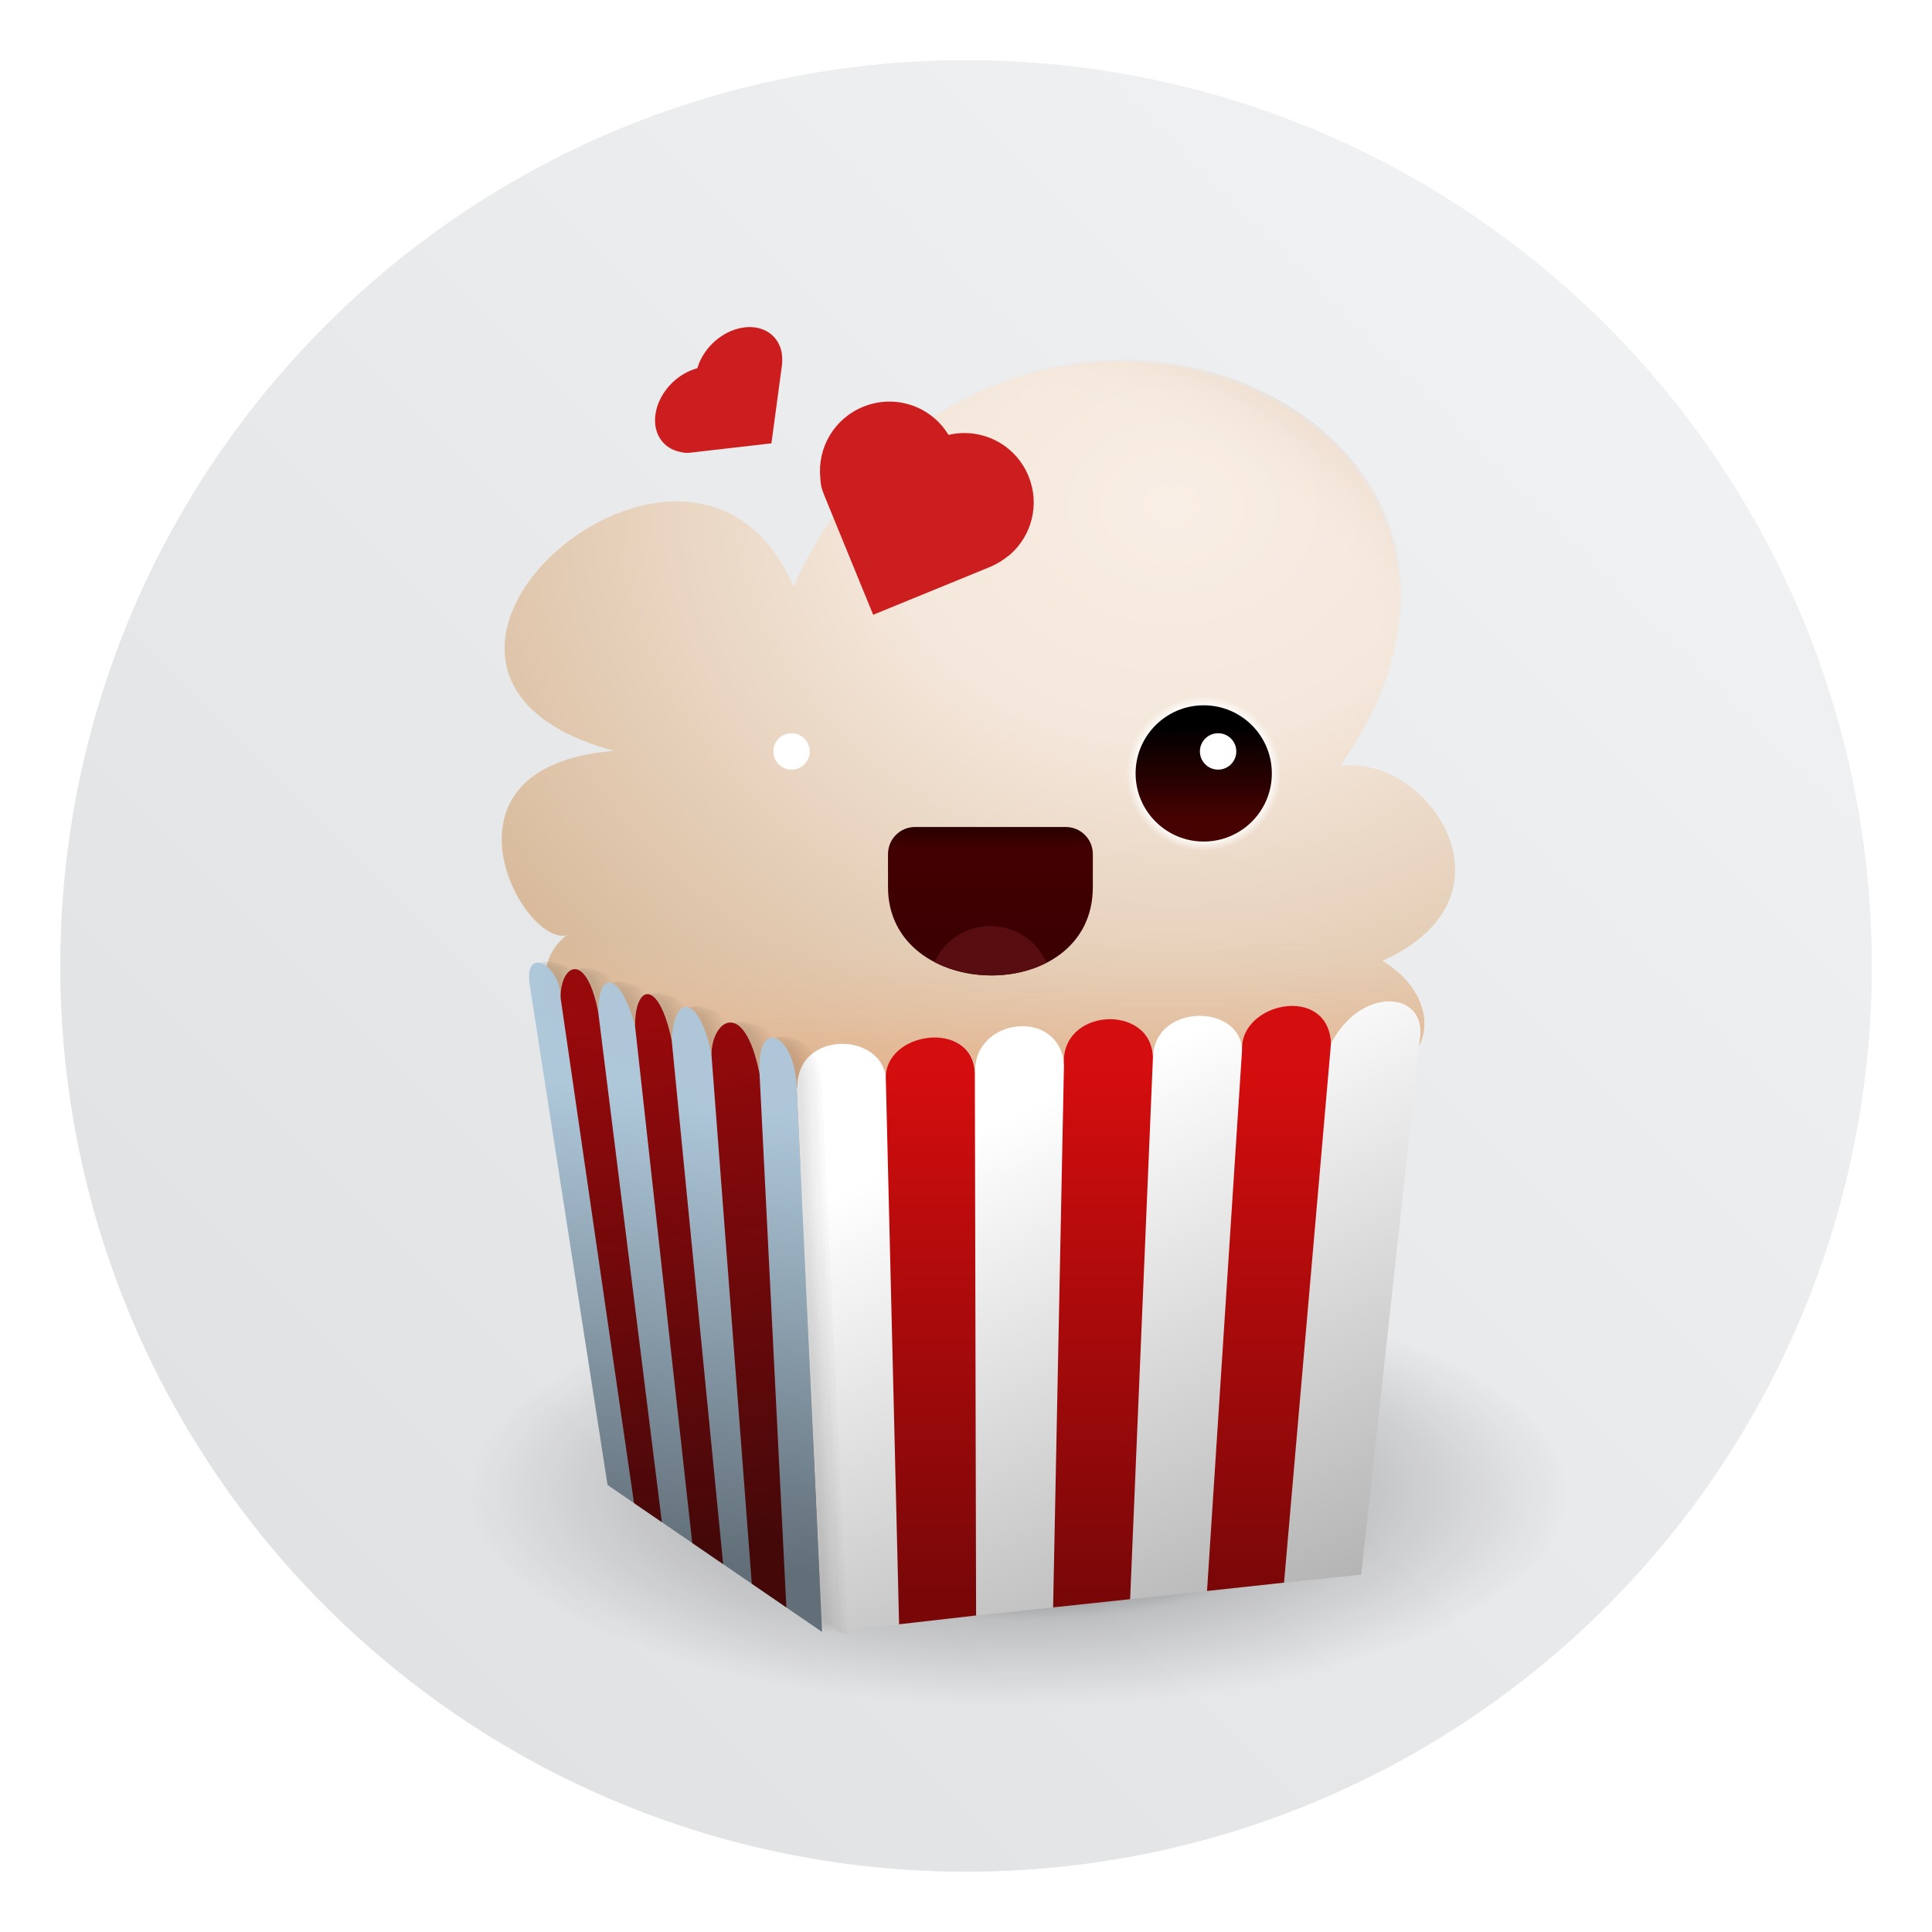 <?xml version="1.0" encoding="UTF-8" standalone="no"?>
<svg
   xmlns:dc="http://purl.org/dc/elements/1.1/"
   xmlns:cc="http://creativecommons.org/ns#"
   xmlns:rdf="http://www.w3.org/1999/02/22-rdf-syntax-ns#"
   xmlns:svg="http://www.w3.org/2000/svg"
   xmlns="http://www.w3.org/2000/svg"
   xmlns:xlink="http://www.w3.org/1999/xlink"
   xmlns:sodipodi="http://sodipodi.sourceforge.net/DTD/sodipodi-0.dtd"
   xmlns:inkscape="http://www.inkscape.org/namespaces/inkscape"
   width="64"
   height="64"
   version="1.1"
   viewBox="0 0 16.933 16.933"
   id="svg152"
   sodipodi:docname="popcorntime.svg"
   inkscape:version="1.0.1 (3bc2e813f5, 2020-09-07)">
  <sodipodi:namedview
     pagecolor="#ffffff"
     bordercolor="#666666"
     borderopacity="1"
     objecttolerance="10"
     gridtolerance="10"
     guidetolerance="10"
     inkscape:pageopacity="0"
     inkscape:pageshadow="2"
     inkscape:window-width="1920"
     inkscape:window-height="1004"
     id="namedview154"
     showgrid="false"
     inkscape:zoom="3.1054688"
     inkscape:cx="-42.419097"
     inkscape:cy="17.806679"
     inkscape:window-x="0"
     inkscape:window-y="0"
     inkscape:window-maximized="1"
     inkscape:current-layer="svg152"
     inkscape:document-rotation="0" />
  <defs
     id="defs74">
    <linearGradient
       id="linearGradient1089">
      <stop
         stop-color="#fff"
         offset="0"
         id="stop2" />
      <stop
         stop-color="#fff"
         stop-opacity=".82"
         offset=".878"
         id="stop4" />
      <stop
         stop-color="#fff"
         stop-opacity="0"
         offset="1"
         id="stop6" />
    </linearGradient>
    <linearGradient
       id="linearGradient1079">
      <stop
         stop-color="#000001"
         offset="0"
         id="stop9" />
      <stop
         stop-color="#460201"
         offset="1"
         id="stop11" />
    </linearGradient>
    <linearGradient
       id="linearGradient974"
       x1="2.237"
       x2="2.237"
       y1="13.119"
       y2="42.318"
       gradientTransform="matrix(.157 0 0 .157 9.382 7.339)"
       gradientUnits="userSpaceOnUse">
      <stop
         stop-color="#d40d0e"
         offset="0"
         id="stop14" />
      <stop
         stop-color="#790708"
         offset="1"
         id="stop16" />
    </linearGradient>
    <linearGradient
       id="linearGradient982"
       x1="-2.552"
       x2="15.98"
       y1="15.093"
       y2="55.064"
       gradientTransform="matrix(.157 0 0 .157 9.382 7.339)"
       gradientUnits="userSpaceOnUse">
      <stop
         stop-color="#fff"
         offset="0"
         id="stop19" />
      <stop
         stop-color="#979797"
         offset="1"
         id="stop21" />
    </linearGradient>
    <linearGradient
       id="linearGradient998"
       x1="-81.301"
       x2="-84.621"
       y1="25.932"
       y2="51.122"
       gradientTransform="matrix(.157 0 0 .157 18.318 5.517)"
       gradientUnits="userSpaceOnUse">
      <stop
         stop-color="#adc7d9"
         stop-opacity=".992"
         offset="0"
         id="stop24" />
      <stop
         stop-color="#616e78"
         stop-opacity=".996"
         offset="1"
         id="stop26" />
    </linearGradient>
    <linearGradient
       id="linearGradient1006"
       x1="-78.188"
       x2="-81.388"
       y1="51.099"
       y2="22.185"
       gradientTransform="matrix(.157 0 0 .157 18.318 5.517)"
       gradientUnits="userSpaceOnUse">
      <stop
         stop-color="#440506"
         stop-opacity=".976"
         offset="0"
         id="stop29" />
      <stop
         stop-color="#97090b"
         offset="1"
         id="stop31" />
    </linearGradient>
    <radialGradient
       id="radialGradient1022"
       cx="51.783"
       cy="-71.55"
       r="26.61"
       gradientTransform="matrix(1.921 .024 -.019 1.57 -49.551 42.593)"
       gradientUnits="userSpaceOnUse">
      <stop
         stop-color="#f9eee5"
         offset="0"
         id="stop34" />
      <stop
         stop-color="#f4e7db"
         offset=".317"
         id="stop36" />
      <stop
         stop-color="#d3b28f"
         offset="1"
         id="stop38" />
    </radialGradient>
    <radialGradient
       id="radialGradient1034"
       cx="51.067"
       cy="-67.575"
       r="26.61"
       gradientTransform="matrix(4.757 2.969 -1.458 2.337 -148.45 -241.15)"
       gradientUnits="userSpaceOnUse">
      <stop
         stop-color="#ecded0"
         stop-opacity="0"
         offset="0"
         id="stop41" />
      <stop
         stop-color="#ebddcf"
         stop-opacity="0"
         offset=".337"
         id="stop43" />
      <stop
         stop-color="#cca987"
         offset="1"
         id="stop45" />
    </radialGradient>
    <linearGradient
       id="linearGradient1081"
       x1="-16.631"
       x2="-16.631"
       y1="-4.616"
       y2=".581"
       gradientTransform="translate(-17.009 -11.387)"
       gradientUnits="userSpaceOnUse"
       xlink:href="#linearGradient1079" />
    <radialGradient
       id="radialGradient1091"
       cx="-33.569"
       cy="-13.357"
       r="4.33"
       gradientUnits="userSpaceOnUse"
       xlink:href="#linearGradient1089" />
    <linearGradient
       id="linearGradient1138"
       x1="-23.529"
       x2="-23.529"
       y1="-1.394"
       y2="6.591"
       gradientTransform="translate(-21.515 .935)"
       gradientUnits="userSpaceOnUse">
      <stop
         stop-color="#290000"
         offset="0"
         id="stop50" />
      <stop
         stop-color="#420002"
         offset=".15"
         id="stop52" />
      <stop
         stop-color="#3b0002"
         offset="1"
         id="stop54" />
    </linearGradient>
    <linearGradient
       id="linearGradient1054"
       x1="48.251"
       x2="48.251"
       y1="-35.021"
       y2="-44.108"
       gradientUnits="userSpaceOnUse">
      <stop
         stop-color="#e2ac81"
         offset="0"
         id="stop57" />
      <stop
         stop-color="#ebc6a8"
         stop-opacity="0"
         offset="1"
         id="stop59" />
    </linearGradient>
    <radialGradient
       id="radialGradient1103"
       cx="79.186"
       cy="-9.412"
       r="30.805"
       gradientTransform="matrix(.157 0 0 .061 -3.503 13.658)"
       gradientUnits="userSpaceOnUse">
      <stop
         offset="0"
         id="stop62" />
      <stop
         stop-opacity=".17"
         offset=".595"
         id="stop64" />
      <stop
         stop-opacity="0"
         offset="1"
         id="stop66" />
    </radialGradient>
    <linearGradient
       id="linearGradient862"
       x1="7.937"
       x2="7.937"
       y1="15.081"
       y2="1.852"
       gradientUnits="userSpaceOnUse"
       gradientTransform="translate(-0.579,-2.475)">
      <stop
         stop-color="#f3f1ee"
         offset="0"
         id="stop69" />
      <stop
         stop-color="#fff"
         offset="1"
         id="stop71" />
    </linearGradient>
    <radialGradient
       id="radialGradient1463"
       cx="58.46"
       cy="10.178"
       r="7.276"
       gradientTransform="matrix(-1.298,0.667,-0.551,-1.074,84.6,2.83)"
       gradientUnits="userSpaceOnUse">
      <stop
         stop-color="#fde34e"
         offset="0"
         id="stop981" />
      <stop
         stop-color="#f8a621"
         offset="1"
         id="stop983" />
    </radialGradient>
    <linearGradient
       id="linearGradient1473"
       x1="85.563"
       x2="85.563"
       y1="10.399"
       y2="6.591"
       gradientTransform="translate(-23.132,-0.442)"
       gradientUnits="userSpaceOnUse">
      <stop
         stop-color="#fafafa"
         offset="0"
         id="stop986" />
      <stop
         stop-color="#e8f3f5"
         offset="1"
         id="stop988" />
    </linearGradient>
    <filter
       id="filter1119"
       x="-.45"
       y="-.56"
       width="1.899"
       height="2.121"
       color-interpolation-filters="sRGB">
      <feGaussianBlur
         stdDeviation="0.421"
         id="feGaussianBlur991" />
    </filter>
    <filter
       id="filter1153"
       x="-.046"
       y="-.085"
       width="1.093"
       height="1.17"
       color-interpolation-filters="sRGB">
      <feGaussianBlur
         stdDeviation="0.16"
         id="feGaussianBlur994" />
    </filter>
    <linearGradient
       id="linearGradient1181"
       x1="85.793"
       x2="85.793"
       y1="10.441"
       y2="6.532"
       gradientTransform="matrix(-1.609,0,0,1.609,136.74,25.921)"
       gradientUnits="userSpaceOnUse">
      <stop
         stop-color="#fafafa"
         offset="0"
         id="stop997" />
      <stop
         stop-color="#e8f3f5"
         offset="1"
         id="stop999" />
    </linearGradient>
    <filter
       id="filter1204"
       x="-.028"
       y="-.051"
       width="1.056"
       height="1.102"
       color-interpolation-filters="sRGB">
      <feGaussianBlur
         stdDeviation="0.155"
         id="feGaussianBlur1002" />
    </filter>
    <filter
       id="filter1176"
       x="-.444"
       y="-.554"
       width="1.889"
       height="2.108"
       color-interpolation-filters="sRGB">
      <feGaussianBlur
         stdDeviation="0.416"
         id="feGaussianBlur1005" />
    </filter>
    <filter
       id="filter1241"
       x="-.45"
       y="-.561"
       width="1.9"
       height="2.122"
       color-interpolation-filters="sRGB">
      <feGaussianBlur
         stdDeviation="0.421"
         id="feGaussianBlur1008" />
    </filter>
    <linearGradient
       id="linearGradient1448-3"
       x1="3.969"
       x2="3.969"
       y1="16.404"
       y2="2.646"
       gradientTransform="matrix(0.917,0,0,0.917,8.059,-5.637)"
       gradientUnits="userSpaceOnUse">
      <stop
         stop-color="#dcdcdc"
         offset="0"
         id="stop1011" />
      <stop
         stop-color="#f0f0f0"
         offset="1"
         id="stop1013" />
    </linearGradient>
    <filter
       id="filter861-6"
       x="-.027"
       y="-.027"
       width="1.054"
       height="1.054"
       color-interpolation-filters="sRGB">
      <feGaussianBlur
         stdDeviation="0.164"
         id="feGaussianBlur1016" />
    </filter>
    <linearGradient
       id="linearGradient1005-9"
       x1="0.739"
       x2="16.388"
       y1="16.296"
       y2="0.647"
       gradientTransform="matrix(1,0,0,1,29.62,0.007)"
       gradientUnits="userSpaceOnUse">
      <stop
         stop-color="#cfdade"
         offset="0"
         id="stop4-3" />
      <stop
         stop-color="#eaeff2"
         offset="1"
         id="stop6-6" />
    </linearGradient>
    <linearGradient
       id="a-3"
       x1="32"
       x2="32"
       y1="2"
       y2="62"
       gradientTransform="matrix(0.265,0,0,0.265,-0.159,-8.005)"
       gradientUnits="userSpaceOnUse">
      <stop
         stop-color="#f5faff"
         offset="0"
         id="stop2-7" />
      <stop
         stop-color="#cfdef0"
         offset="1"
         id="stop4-5" />
    </linearGradient>
    <filter
       color-interpolation-filters="sRGB"
       height="1.048"
       width="1.048"
       y="-.024"
       x="-.024"
       id="filter2761-3">
      <feGaussianBlur
         id="feGaussianBlur2"
         stdDeviation="0.146" />
    </filter>
    <linearGradient
       gradientUnits="userSpaceOnUse"
       gradientTransform="matrix(3.78 0 0 3.78 -.003 .531)"
       y2="1.17"
       y1="15.576"
       x2="15.65"
       x1="1.331"
       id="linearGradient1024">
      <stop
         id="stop5"
         offset="0"
         stop-color="#dddfe1" />
      <stop
         id="stop7"
         offset="1"
         stop-opacity=".996"
         stop-color="#f3f4f6" />
    </linearGradient>
    <linearGradient
       id="linearGradient1057">
      <stop
         stop-color="#fff"
         offset="0"
         id="stop957" />
      <stop
         stop-color="#fff"
         stop-opacity="0"
         offset="1"
         id="stop959" />
    </linearGradient>
    <linearGradient
       id="linearGradient982-3"
       x1="34.999"
       x2="34.999"
       y1="27.545"
       y2="52.847"
       gradientTransform="matrix(1.562,0,0,1.562,0.406,-5.189)"
       gradientUnits="userSpaceOnUse">
      <stop
         stop-color="#32b4ff"
         offset="0"
         id="stop962" />
      <stop
         stop-color="#3287ff"
         offset="1"
         id="stop964" />
    </linearGradient>
    <style
       type="text/css"
       id="style967" />
    <style
       type="text/css"
       id="style969" />
    <linearGradient
       id="linearGradient1047"
       x1="21.314"
       x2="21.314"
       y1="18.052"
       y2="43.681"
       gradientTransform="matrix(1.562,0,0,1.562,-9.225,1.323)"
       gradientUnits="userSpaceOnUse">
      <stop
         stop-color="#14dc78"
         offset="0"
         id="stop971" />
      <stop
         stop-color="#14a03c"
         offset="1"
         id="stop973" />
    </linearGradient>
    <linearGradient
       id="linearGradient1049"
       x1="41.729"
       x2="41.729"
       y1="12.316"
       y2="37.368"
       gradientTransform="matrix(1.562,0,0,1.562,-8.107,-10.908)"
       gradientUnits="userSpaceOnUse">
      <stop
         stop-color="#ff3c64"
         offset="0"
         id="stop976" />
      <stop
         stop-color="#ff4628"
         offset="1"
         id="stop978" />
    </linearGradient>
    <linearGradient
       id="linearGradient1059"
       x1="34.427"
       x2="34.427"
       y1="32.234"
       y2="39.768"
       gradientTransform="matrix(1,0,0,1.227,0.206,-10.975)"
       gradientUnits="userSpaceOnUse"
       xlink:href="#linearGradient1057" />
    <linearGradient
       id="linearGradient1063"
       x1="34.427"
       x2="34.427"
       y1="32.234"
       y2="39.768"
       gradientTransform="matrix(1,0,0,1.227,-12.55,-19.793)"
       gradientUnits="userSpaceOnUse"
       xlink:href="#linearGradient1057" />
    <linearGradient
       id="linearGradient1067"
       x1="34.427"
       x2="34.427"
       y1="32.234"
       y2="39.768"
       gradientTransform="matrix(1,0,0,1.227,5.755,-25.761)"
       gradientUnits="userSpaceOnUse"
       xlink:href="#linearGradient1057" />
    <filter
       id="filter11290"
       x="-.024"
       y="-.024"
       width="1.048"
       height="1.048"
       color-interpolation-filters="sRGB">
      <feGaussianBlur
         stdDeviation="0.159"
         id="feGaussianBlur984" />
    </filter>
    <linearGradient
       id="linearGradient1005"
       x1=".739"
       x2="16.388"
       y1="16.296"
       y2=".647"
       gradientTransform="translate(-0.035,0.007)"
       gradientUnits="userSpaceOnUse">
      <stop
         stop-color="#dddfe1"
         offset="0"
         id="stop987" />
      <stop
         stop-color="#f3f4f6"
         offset="1"
         id="stop989" />
    </linearGradient>
  </defs>
  <circle
     cx="8.467"
     cy="8.467"
     r="7.938"
     filter="url(#filter11290)"
     opacity="0.25"
     stroke-width="0.14"
     id="circle994" />
  <path
     d="m 16.404,8.467 c 0,0.952 -0.167,1.864 -0.475,2.709 -0.214,0.588 -0.494,1.143 -0.834,1.657 -0.142,0.216 -0.295,0.425 -0.457,0.625 -0.52,0.642 -1.137,1.201 -1.831,1.654 -0.255,0.167 -0.521,0.32 -0.795,0.457 -1.067,0.534 -2.271,0.834 -3.546,0.834 -1.274,0 -2.479,-0.3 -3.546,-0.834 -0.275,-0.137 -0.54,-0.29 -0.796,-0.457 -0.702,-0.46 -1.327,-1.027 -1.851,-1.68 -0.163,-0.202 -0.315,-0.413 -0.457,-0.631 -0.33,-0.505 -0.604,-1.051 -0.813,-1.627 -0.307,-0.845 -0.474,-1.757 -0.474,-2.708 0,-4.384 3.554,-7.938 7.938,-7.938 2.2,0 4.192,0.895 5.629,2.342 0.414,0.417 0.783,0.879 1.096,1.38 0.296,0.471 0.544,0.976 0.737,1.507 0.307,0.846 0.475,1.758 0.475,2.709 z"
     fill="url(#linearGradient1005)"
     stroke-width="0.031"
     id="path996"
     style="fill:url(#linearGradient1005)" />
  <ellipse
     cx="8.904"
     cy="13.088"
     rx="4.827"
     ry="1.865"
     fill="url(#radialGradient1103)"
     id="ellipse80" />
  <g
     transform="matrix(.157 0 0 .157 2.219 15.191)"
     id="g94">
    <path
       d="m16.168-40.193c0.18-1.492-0.251-3.087 1.323-4.347-2.487 0.559-7.898-9.437 2.646-10.3-16.245-4.439 4.465-22.348 10.016-9.166 10.961-23.82 44.505-9.968 30.522 10.016 4.876-0.725 10.366 7.296 2.362 10.867 3.487 2.097 3.213 6.302-1.701 6.804l-30.333 4.63z"
       fill="url(#radialGradient1022)"
       id="path84" />
    <path
       transform="scale(.265)"
       d="m182.6-289.41c-17.192 1e-3 -35.269 6.225-49.994 20.559a125 117.86 0 0 1 101.26 57.59c24.644-43.82-10.847-78.151-51.266-78.148z"
       fill="url(#radialGradient1034)"
       id="path86" />
    <path
       d="m37.013-74.038c-0.914-0.383-1.974-0.416-2.967-0.009-1.623 0.665-2.547 2.291-2.388 3.948 0.02 0.45 0.081 0.646 0.269 1.106l5.74e-4 0.001 0.405 0.989 0.81 1.978 2.83e-4 6.93e-4 1.468 3.586 6.554-2.683c0.423-0.185 0.744-0.396 1.103-0.69 1.2-1.061 1.658-2.796 1.015-4.366-0.734-1.792-2.64-2.732-4.465-2.302-0.434-0.714-1.07-1.252-1.805-1.56z"
       fill="#cc1e1f"
       id="path88" />
    <path
       d="m23.386-75.384c-0.493 0.482-0.841 1.109-0.931 1.771-0.146 1.081 0.449 1.905 1.397 2.087 0.25 0.063 0.376 0.06 0.684 0.024l9.63e-4 -1.03e-4 0.663-0.077 1.326-0.153 4.66e-4 -5.3e-5 2.404-0.276 0.5-3.705 0.089-0.658c0.032-0.284 0.017-0.511-0.03-0.774-0.201-0.894-1-1.458-2.052-1.337-1.201 0.138-2.306 1.12-2.642 2.281-0.523 0.14-1.013 0.43-1.409 0.817z"
       fill="#cc1e1f"
       id="path90" />
    <path
       d="m16.168-40.193c0.18-1.492-0.251-3.087 1.323-4.347-2.487 0.559-7.898-9.437 2.646-10.3-16.245-4.439 4.465-22.348 10.016-9.166 10.961-23.82 44.505-9.968 30.522 10.016 4.876-0.725 10.366 7.296 2.362 10.867 3.487 2.097 3.213 6.302-1.701 6.804l-30.333 4.63z"
       fill="url(#linearGradient1054)"
       id="path92" />
  </g>
  <path
     d="m6.983 9.536 0.222 4.768 0.675-0.068 0.675-0.077 0.675-0.071 0.675-0.072 0.675-0.071 0.675-0.073 0.675-0.071 0.518-4.723c0.036-0.387-0.511-0.438-0.78 0.062-0.031-0.513-0.798-0.353-0.78 0.064-0.024-0.421-0.783-0.4-0.78 0.065-0.011-0.474-0.817-0.438-0.78 0.07-0.039-0.519-0.806-0.415-0.78 0.063-0.022-0.471-0.807-0.361-0.78 0.067-0.025-0.432-0.791-0.445-0.78 0.069z"
     fill="url(#linearGradient982)"
     id="path96" />
  <path
     d="m8.544 9.4c-0.022-0.471-0.807-0.361-0.78 0.067l0.116 4.769 0.675-0.077zm1.561-0.133c-0.011-0.474-0.817-0.438-0.78 0.07l-0.095 4.751 0.675-0.072zm1.561-0.129c-0.031-0.513-0.798-0.353-0.78 0.064l-0.307 4.742 0.675-0.073z"
     fill="url(#linearGradient974)"
     id="path98" />
  <g
     transform="matrix(.157 0 0 .157 -3.503 14.562)"
     fill-opacity=".105"
     opacity=".185"
     id="g118">
    <path
       d="m68.451-1.607-12.001-8.221-4.347-27.923c-0.371-2.329 1.733-1.143 1.72 0.659-3e-3 -1.841 1.427-2.661 2.107 0.807 0.006-2.37 1.216-2.248 2.056 0.787-0.012-2.324 1.307-2.7 2.05 0.785 0.2-2.973 1.683-2.122 2.227 0.853-0.02-1.927 1.819-3.297 2.69 1.03-0.155-3.348 2.007-2.147 2.081 0.797z"
       id="path100" />
    <path
       d="m68.556-1.624-12.001-8.221-4.347-27.923c-0.371-2.329 1.733-1.143 1.72 0.659-3e-3 -1.841 1.427-2.661 2.107 0.807 0.006-2.37 1.216-2.248 2.056 0.787-0.012-2.324 1.307-2.7 2.05 0.785 0.2-2.973 1.683-2.122 2.227 0.853-0.02-1.927 1.819-3.297 2.69 1.03-0.155-3.348 2.007-2.147 2.081 0.797z"
       id="path102" />
    <path
       d="m68.652-1.636-12.001-8.221-4.347-27.923c-0.371-2.329 1.733-1.143 1.72 0.659-3e-3 -1.841 1.427-2.661 2.107 0.807 0.006-2.37 1.216-2.248 2.056 0.787-0.012-2.324 1.307-2.7 2.05 0.785 0.2-2.973 1.683-2.122 2.227 0.853-0.02-1.927 1.819-3.297 2.69 1.03-0.155-3.348 2.007-2.147 2.081 0.797z"
       id="path104" />
    <path
       d="m68.748-1.632-12.001-8.221-4.347-27.923c-0.371-2.329 1.733-1.143 1.72 0.659-3e-3 -1.841 1.427-2.661 2.107 0.807 0.006-2.37 1.216-2.248 2.056 0.787-0.012-2.324 1.307-2.7 2.05 0.785 0.2-2.973 1.683-2.122 2.227 0.853-0.02-1.927 1.819-3.297 2.69 1.03-0.155-3.348 2.007-2.147 2.081 0.797z"
       id="path106" />
    <path
       d="m68.84-1.645-12.001-8.221-4.347-27.923c-0.371-2.329 1.733-1.143 1.72 0.659-3e-3 -1.841 1.427-2.661 2.107 0.807 0.006-2.37 1.216-2.248 2.056 0.787-0.012-2.324 1.307-2.7 2.05 0.785 0.2-2.973 1.683-2.122 2.227 0.853-0.02-1.927 1.819-3.297 2.69 1.03-0.155-3.348 2.007-2.147 2.081 0.797z"
       id="path108" />
    <path
       d="m69.017-1.639-12.001-8.221-4.347-27.923c-0.371-2.329 1.733-1.143 1.72 0.659-3e-3 -1.841 1.427-2.661 2.107 0.807 0.006-2.37 1.216-2.248 2.056 0.787-0.012-2.324 1.307-2.7 2.05 0.785 0.2-2.973 1.683-2.122 2.227 0.853-0.02-1.927 1.819-3.297 2.69 1.03-0.155-3.348 2.007-2.147 2.081 0.797z"
       id="path110" />
    <path
       d="m69.247-1.556-12.001-8.221-4.347-27.923c-0.371-2.329 1.733-1.143 1.72 0.659-3e-3 -1.841 1.427-2.661 2.107 0.807 0.006-2.37 1.216-2.248 2.056 0.787-0.012-2.324 1.307-2.7 2.05 0.785 0.2-2.973 1.683-2.122 2.227 0.853-0.02-1.927 1.819-3.297 2.69 1.03-0.155-3.348 2.007-2.147 2.081 0.797z"
       id="path112" />
    <path
       d="m69.413-1.485-12.001-8.221-4.347-27.923c-0.371-2.329 1.733-1.143 1.72 0.659-3e-3 -1.841 1.427-2.661 2.107 0.807 0.006-2.37 1.216-2.248 2.056 0.787-0.012-2.324 1.307-2.7 2.05 0.785 0.2-2.973 1.683-2.122 2.227 0.853-0.02-1.927 1.819-3.297 2.69 1.03-0.155-3.348 2.007-2.147 2.081 0.797z"
       id="path114" />
    <path
       d="m69.619-1.438-12.001-8.221-4.347-27.923c-0.371-2.329 1.733-1.143 1.72 0.659-3e-3 -1.841 1.427-2.661 2.107 0.807 0.006-2.37 1.216-2.248 2.056 0.787-0.012-2.324 1.307-2.7 2.05 0.785 0.2-2.973 1.683-2.122 2.227 0.853-0.02-1.927 1.819-3.297 2.69 1.03-0.155-3.348 2.007-2.147 2.081 0.797z"
       id="path116" />
  </g>
  <path
     d="m7.205 14.303-1.88-1.288-0.681-4.375c-0.058-0.365 0.271-0.179 0.27 0.103-4.7e-4 -0.289 0.224-0.417 0.33 0.126 0.001-0.371 0.19-0.352 0.322 0.123-0.002-0.364 0.205-0.423 0.321 0.123 0.031-0.466 0.264-0.333 0.349 0.134-0.003-0.302 0.285-0.517 0.421 0.161-0.024-0.525 0.314-0.336 0.326 0.125z"
     fill="url(#linearGradient998)"
     id="path120" />
  <path
     d="m6.892 14.088-0.303-0.208-0.353-4.631c-0.003-0.302 0.285-0.517 0.421 0.161zm-0.554-0.379-0.271-0.186-0.501-4.53c-0.002-0.364 0.205-0.423 0.321 0.123zm-0.537-0.368-0.244-0.167-0.644-4.431c-4.7e-4 -0.289 0.224-0.417 0.33 0.126"
     fill="url(#linearGradient1006)"
     id="path122" />
  <g
     transform="matrix(.157 0 0 .157 15.62 7.318)"
     id="g144">
    <g
       transform="translate(0 -.094)"
       id="g132">
      <g
         transform="translate(1.276 10.016)"
         id="g128">
        <circle
           cx="-33.569"
           cy="-13.357"
           r="3.803"
           fill="none"
           stroke="url(#radialGradient1091)"
           stroke-linecap="round"
           stroke-linejoin="round"
           stroke-width="1.052"
           id="circle124" />
        <circle
           cx="-33.569"
           cy="-13.357"
           r="3.803"
           fill="url(#linearGradient1081)"
           id="circle126" />
      </g>
      <circle
         cx="-31.49"
         cy="-4.569"
         r="1.016"
         fill="#fff"
         id="circle130" />
    </g>
    <g
       transform="translate(.189 -.142)"
       id="g142">
      <g
         transform="translate(-22.726 10.064)"
         id="g138">
        <circle
           cx="-33.569"
           cy="-13.357"
           r="3.803"
           fill="none"
           stroke="url(#radialGradient1091)"
           stroke-linecap="round"
           stroke-linejoin="round"
           stroke-width="1.052"
           id="circle134" />
        <circle
           cx="-33.569"
           cy="-13.357"
           r="3.803"
           fill="url(#linearGradient1081)"
           id="circle136" />
      </g>
      <circle
         cx="-55.492"
         cy="-4.521"
         r="1.016"
         fill="#fff"
         id="circle140" />
    </g>
  </g>
  <g
     transform="matrix(.157 0 0 .157 15.656 7.318)"
     id="g150">
    <path
       d="m-48.635-0.444h8.41c0.838 0 1.512 0.674 1.512 1.512v1.843c0 6.67-11.434 6.481-11.434 0v-1.843c0-0.838 0.674-1.512 1.512-1.512z"
       fill="url(#linearGradient1138)"
       id="path146" />
    <path
       d="m-44.43 5.083a3.425 3.425 0 0 0-3.117 2.013c1.871 0.974 4.382 0.996 6.249 0.037a3.425 3.425 0 0 0-3.133-2.05z"
       fill="#580e10"
       id="path148" />
  </g>
  <g
     transform="translate(-40.711,-1.964)"
     fill="#5e4aa6"
     stroke-width="0.265"
     id="g1031">
    <circle
       cx="-330.35"
       cy="-328.38"
       r="0"
       id="circle1023" />
    <circle
       cx="-312.11"
       cy="-326.25"
       r="0"
       id="circle1025" />
    <circle
       cx="-306.02"
       cy="-333.07"
       r="0"
       id="circle1027" />
    <circle
       cx="-308.84"
       cy="-326.01"
       r="0"
       id="circle1029" />
  </g>
  <circle
     cx="-349.1"
     cy="-343.478"
     r="0"
     fill="#5e4aa6"
     id="circle998"
     style="stroke-width:0.265" />
  <circle
     cx="-58.183"
     cy="-8.666"
     r="0"
     fill="#5e4aa6"
     fill-rule="evenodd"
     id="circle1000"
     style="stroke-width:0.265" />
  <g
     transform="translate(-45.951,-25.222)"
     fill="#5e4aa6"
     stroke-width="0.265"
     id="g1024">
    <circle
       cx="-330.35"
       cy="-328.38"
       r="0"
       id="circle1016" />
    <circle
       cx="-312.11"
       cy="-326.25"
       r="0"
       id="circle1018" />
    <circle
       cx="-306.02"
       cy="-333.07"
       r="0"
       id="circle1020" />
    <circle
       cx="-308.84"
       cy="-326.01"
       r="0"
       id="circle1022" />
  </g>
</svg>
